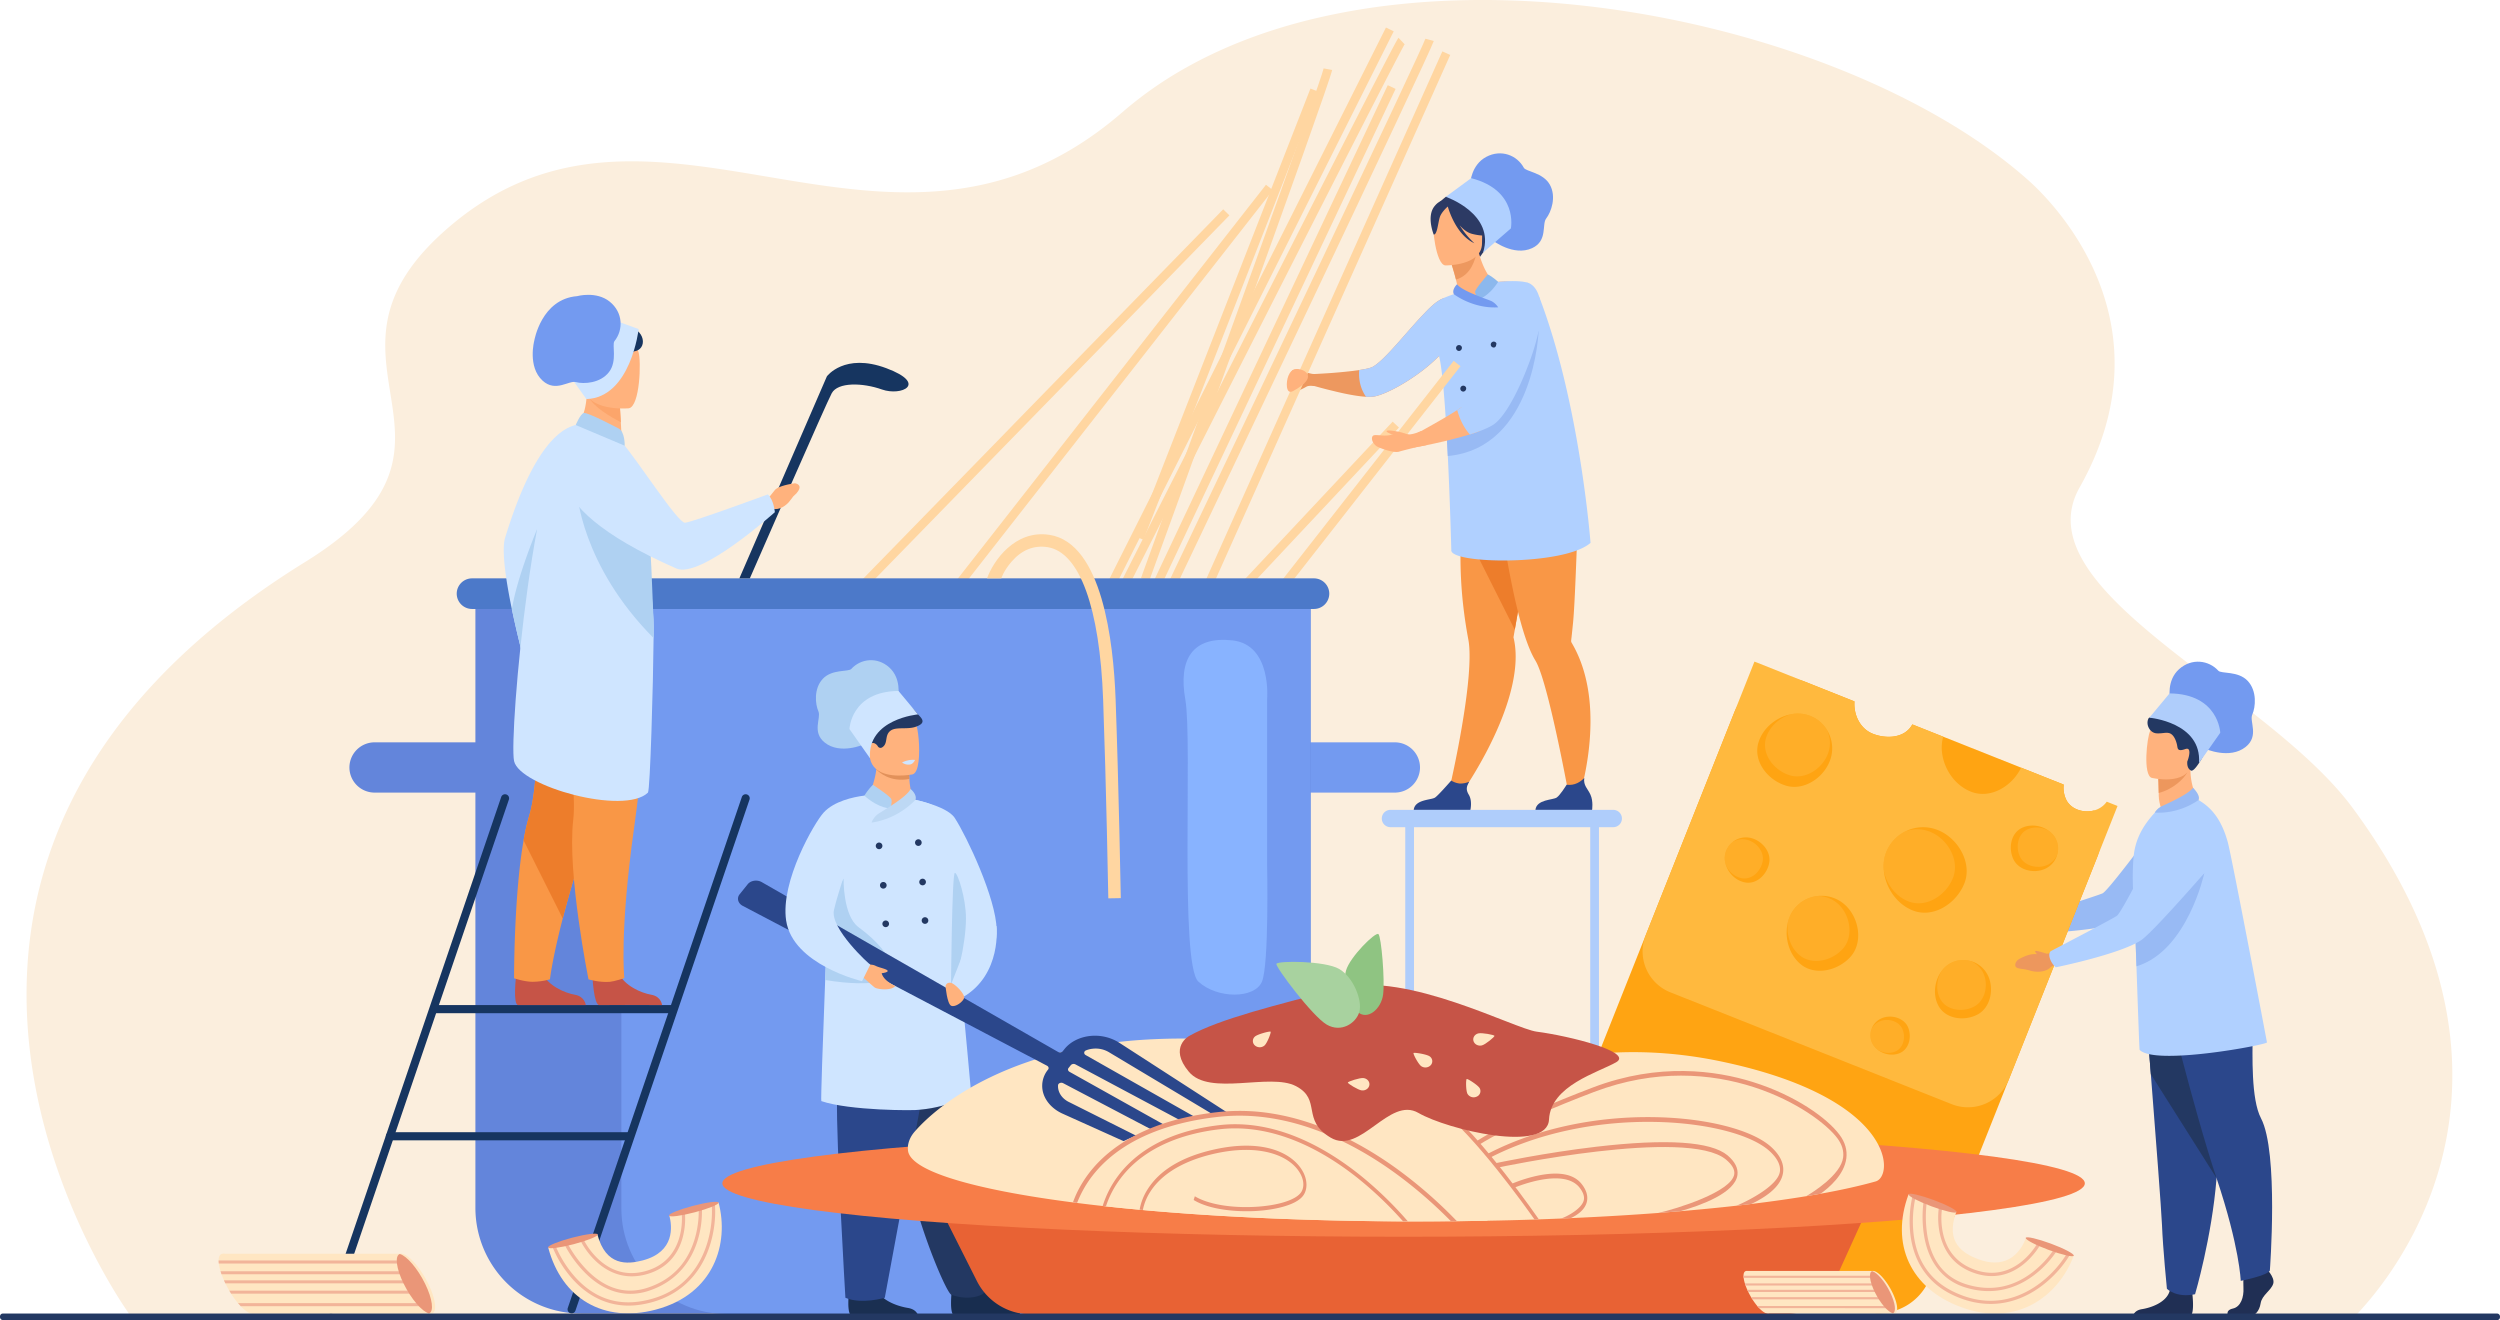 <svg xmlns="http://www.w3.org/2000/svg" viewBox="0 0 2726.68 1439.83">
  <defs>
    <style>
      .cls-1 {
        fill: #fbeedd;
      }

      .cls-2 {
        fill: #98baf4;
      }

      .cls-3 {
        fill: #ed975d;
      }

      .cls-4 {
        fill: #ffa412;
      }

      .cls-5, .cls-6 {
        fill: #ffb93e;
      }

      .cls-6 {
        opacity: 0.5;
      }

      .cls-7 {
        fill: #ffb27d;
      }

      .cls-8 {
        fill: #233862;
      }

      .cls-9 {
        fill: #202f54;
      }

      .cls-10 {
        fill: #2b478b;
      }

      .cls-11 {
        fill: #b0d0ff;
      }

      .cls-12 {
        fill: #739af0;
      }

      .cls-13 {
        fill: #afcdfb;
      }

      .cls-14 {
        fill: #ed985f;
      }

      .cls-15 {
        fill: #2c3a64;
      }

      .cls-16 {
        fill: #f99746;
      }

      .cls-17 {
        fill: #ed7d2b;
      }

      .cls-18 {
        fill: #8cb8ed;
      }

      .cls-19 {
        fill: #ffd6a1;
      }

      .cls-20 {
        fill: #6385db;
      }

      .cls-21 {
        fill: #4c79c9;
      }

      .cls-22 {
        fill: #88b3ff;
      }

      .cls-23 {
        fill: #182d4f;
      }

      .cls-24 {
        fill: #1a2f51;
      }

      .cls-25 {
        fill: #cfe5ff;
      }

      .cls-26 {
        fill: #e2915a;
      }

      .cls-27 {
        fill: #afd1f2;
      }

      .cls-28 {
        fill: #e86234;
      }

      .cls-29 {
        fill: #f77d48;
      }

      .cls-30 {
        fill: #ffe6c2;
      }

      .cls-31 {
        fill: #ea9678;
      }

      .cls-32 {
        fill: #bdd8f4;
      }

      .cls-33 {
        fill: #c65447;
      }

      .cls-34 {
        fill: #8fc482;
      }

      .cls-35 {
        fill: #a8d29f;
      }

      .cls-36 {
        fill: #f2b499;
      }

      .cls-37 {
        fill: #163560;
      }

      .cls-38 {
        fill: #fca56b;
      }
    </style>
  </defs>
  <g id="Ebene_2" data-name="Ebene 2">
    <g id="eatable_onboarding" data-name="eatable onboarding">
      <g id="kochen">
        <path class="cls-1" d="M2568.1,1436.21c-155.85,0-2426.12.47-2427.44-3l-.21-.44a2,2,0,0,1-.23-.64c-.87-1.71-349.8-483.69,192.66-819.22,37.36-23.12,61.16-44.84,75.92-65.76,69.14-97.88-59.5-177.92,79.57-298.34,194-168,405.65,17.85,621.35-58.31,38.1-13.45,76.34-35.08,114.63-68.3a419.48,419.48,0,0,1,70.44-49.1q5.82-3.24,11.75-6.34a503.22,503.22,0,0,1,47-21.42q16.28-6.45,33.19-11.93h0q26.84-8.7,55-15a730.21,730.21,0,0,1,82-13.51q18.32-2,36.9-3.16c112.89-7.12,232.42,7.86,342,38.67,124.33,35,235.81,90.26,310.21,156.73,28.19,25.18,156.32,155.47,55.32,334.54-63.77,113.08,203.39,221.07,298.32,350.18C2807.91,1210.13,2570.3,1431.94,2568.1,1436.21Z"/>
        <g>
          <path class="cls-2" d="M2213.4,1008.56c-1.42-7.15,2.17-8.83,2.17-8.83s71.65-22.63,77.64-25.39,52.24-65,52.24-65,17.5-25.66,34.88-22.7c15.11,2.57,22.24,13.19,25.55,23.75a32.08,32.08,0,0,1-10.62,34.56c-23.08,18.54-69.34,55.17-80.7,60.14-25.29,11-96.77,12.95-96.77,12.95A23,23,0,0,1,2213.4,1008.56Z"/>
          <path class="cls-3" d="M2211.18,999.05c-3.59-1.91-11.72-6.08-12-4.89-.17.86.4,2.21,1.49,3.54-4.74-1.11-9.48-1.63-20.07,1.84a8.21,8.21,0,0,0-4.9,4.19c-.89,1.87-1,4.08,2,5.45,6,2.74,4.12.88,12.46,4.92s17.94,4.11,23.12-.13l7.41-2.22-.65-12.56S2215.65,999.23,2211.18,999.05Z"/>
          <g>
            <path class="cls-4" d="M2026.93,1428l-284.77-113.2a59.85,59.85,0,0,1-33.51-77.73l182.78-459.84a59.87,59.87,0,0,1,77.74-33.52L2022.62,765c-1,14.75,6.17,29.77,20,35.27,14.59,5.8,34.88,5.07,43.1-10.17l165.13,65.64a30.09,30.09,0,0,0,2.69,16.4c5.16,10.74,19.22,15,30.76,11.69a59.73,59.73,0,0,1,3.12,50.86L2104.66,1394.5A59.85,59.85,0,0,1,2026.93,1428Z"/>
            <path class="cls-5" d="M2128.64,1204.29l-306.84-122a48,48,0,0,1-26.87-62.31l118.61-298.4L2022.62,765c-1,14.75,6.17,29.77,20,35.27,14.59,5.8,34.88,5.07,43.1-10.17l33.68,13.38a43.94,43.94,0,0,0-1.33,16.89c1.92,17.86,13.61,35.94,31.54,43.07,21.12,8.39,44.85-5.71,54.78-26.17l46.46,18.47a30.09,30.09,0,0,0,2.69,16.4c5.16,10.74,19.22,15,30.76,11.69a25.34,25.34,0,0,0,4.15-1.58,24.14,24.14,0,0,0,9.31-7.87l11.77,4.68L2191,1177.42A48,48,0,0,1,2128.64,1204.29Z"/>
            <g>
              <path class="cls-4" d="M2086.2,993c-17.94-7.13-29.62-25.21-31.54-43.07a42.72,42.72,0,0,1,2.51-20.38,43.2,43.2,0,0,1,20.66-22.64l.06,0a43.23,43.23,0,0,1,35.59-1.62c22.27,8.85,37.83,35.93,29,58.19S2108.45,1001.8,2086.2,993Z"/>
              <path class="cls-6" d="M2081.33,983.08c-14.16-5.63-23.82-19.13-26.67-33.19a42.72,42.72,0,0,1,2.51-20.38,43.2,43.2,0,0,1,20.66-22.64l.06,0a37.42,37.42,0,0,1,27.07.25c19.27,7.66,32.76,31.12,25.1,50.39S2100.6,990.74,2081.33,983.08Z"/>
            </g>
            <g>
              <path class="cls-4" d="M2205.17,903c9.73-4.68,21.59-2.65,29.67,3.33a23.61,23.61,0,0,1,8.92,25.82v0a24.14,24.14,0,0,1-12.82,15.25c-12.07,5.81-29.1,2-34.91-10.11S2193.11,908.81,2205.17,903Z"/>
              <path class="cls-6" d="M2211.08,904.74c7.68-3.69,16.89-2.55,23.76,1.6a23.61,23.61,0,0,1,8.92,25.82v0a20.94,20.94,0,0,1-10.36,11c-10.45,5-25.2,1.69-30.23-8.76S2200.63,909.77,2211.08,904.74Z"/>
            </g>
            <g>
              <path class="cls-4" d="M2114,1096.57c-6.11-11.83-4-26.52,3.07-36.69a29.09,29.09,0,0,1,31.52-11.9h0a29.83,29.83,0,0,1,19.25,15.27c7.58,14.68,3.43,35.81-11.25,43.4S2121.59,1111.24,2114,1096.57Z"/>
              <path class="cls-6" d="M2116,1089.23c-4.82-9.34-3.74-20.74,1.14-29.35a29.09,29.09,0,0,1,31.52-11.9h0a25.81,25.81,0,0,1,14,12.39c6.56,12.7,3,31-9.74,37.58S2122.51,1101.93,2116,1089.23Z"/>
            </g>
            <g>
              <path class="cls-4" d="M1962.71,1050.61c-12.54-11.42-16.55-29.9-12.6-45.19a37.12,37.12,0,0,1,32.38-28.19h.06a38,38,0,0,1,29.76,9.69c15.57,14.17,20,41.26,5.81,56.82S1978.27,1064.77,1962.71,1050.61Z"/>
              <path class="cls-6" d="M1961.77,1041c-9.9-9-13.66-23.11-11.66-35.56a37.12,37.12,0,0,1,32.38-28.19h.06a32.85,32.85,0,0,1,22.18,8.59c13.47,12.27,17.29,35.73,5,49.21S1975.24,1053.24,1961.77,1041Z"/>
            </g>
            <g>
              <path class="cls-4" d="M1903.66,962.5c-10.16-1.72-18.28-9.85-21.28-19a22.83,22.83,0,0,1-1-10.92,23.06,23.06,0,0,1,8.26-14.12l0,0a23.07,23.07,0,0,1,18.41-4.82c12.61,2.14,23.76,14.54,21.62,27.15S1916.27,964.64,1903.66,962.5Z"/>
              <path class="cls-6" d="M1900,957.89c-8-1.36-14.57-7.33-17.63-14.36a22.83,22.83,0,0,1-1-10.92,23.06,23.06,0,0,1,8.26-14.12l0,0a20,20,0,0,1,14.17-2.89c10.91,1.85,20.57,12.59,18.72,23.51S1910.93,959.74,1900,957.89Z"/>
            </g>
            <g>
              <path class="cls-4" d="M2071.93,1148.61c-8.3,3.46-18.08,1.23-24.53-4.11a19.94,19.94,0,0,1-5.79-7.61,20.14,20.14,0,0,1-.47-14.28v0a20.14,20.14,0,0,1,11.36-12.11c10.3-4.29,24.3-.32,28.59,10S2082.23,1144.33,2071.93,1148.61Z"/>
              <path class="cls-6" d="M2067.09,1146.9c-6.55,2.73-14.17,1.37-19.69-2.4a19.94,19.94,0,0,1-5.79-7.61,20.14,20.14,0,0,1-.47-14.28v0a17.48,17.48,0,0,1,9.12-8.72c8.92-3.71,21.05-.26,24.76,8.66S2076,1143.19,2067.09,1146.9Z"/>
            </g>
            <g>
              <path class="cls-4" d="M1917.88,809.91c4.9-16.24,19.85-27.83,35.34-30.85a37.11,37.11,0,0,1,39.4,17.05l0,.06a38,38,0,0,1,4.08,31c-6.08,20.15-28.61,35.81-48.76,29.73S1911.81,830.05,1917.88,809.91Z"/>
              <path class="cls-6" d="M1926.16,804.9c3.87-12.82,15-22.29,27.06-25.84a37.11,37.11,0,0,1,39.4,17.05l0,.06a32.9,32.9,0,0,1,1.8,23.72c-5.26,17.44-24.78,31-42.22,25.75S1920.9,822.34,1926.16,804.9Z"/>
            </g>
          </g>
          <path class="cls-7" d="M2400.34,876.28s-18,21.33-40.86,12.41c0,0-4.93-11.91-5-20.69,0-1.08,0-2.13,0-3.12-.13-9.89-.46-15.43-.46-15.43h0c1-.43,35-14.37,35-13.21C2388.39,863,2400.34,876.28,2400.34,876.28Z"/>
          <path class="cls-3" d="M2385.56,842.6c-3.27,6.07-14.5,17.94-31.11,22.28-.13-9.89-.46-15.43-.46-15.43h0C2355,849.19,2386.54,840.82,2385.56,842.6Z"/>
          <path class="cls-7" d="M2346.88,848.42s38.18,9,43.4-14.89,13.67-38.76-10.49-45.5-30.89,1.32-34.57,8.86S2337.09,845.47,2346.88,848.42Z"/>
          <path class="cls-8" d="M2389,840c.52.33,3.58,5.77,19.14-25.22,2.44-4.86,9.26-18.31,3.57-27.6s-23.5-14.63-40.27-17.81-12.34,13.71-25.29,13a2.77,2.77,0,0,0-3.1,1.76c-2.8,6.5,1.88,15.19,8.94,15.69,6.14.43,10.37-1.34,14.12-.16,6,1.9,8.17,11.41,8.62,14.46s1.15,5.58,8.74,2.85,3.43,10.76,2.21,13.33C2385.65,830.38,2384.62,837.25,2389,840Z"/>
          <g>
            <path class="cls-9" d="M2430.17,1435.48h23.61c4.95,0,10.45-5,11.83-14s11.54-14,13.75-21.45-9.08-17.89-9.08-17.89l-1.89-2.42-2-2.53-18.7,4.4s-.46,4.46-.75,10.13c-.2,4.09-.31,8.83-.08,13,.55,9.9-2.77,20.57-11.57,22.49S2430.17,1435.48,2430.17,1435.48Z"/>
            <path class="cls-9" d="M2326.39,1435.48h61.28a5.63,5.63,0,0,0,1.3-.38c4.09-2,2.81-17.71,2.32-22.55-.1-.9-.17-1.42-.17-1.42s-21.54-17.23-24.51-4c-.09.41-.2.82-.31,1.21h0c-3.74,12.35-20.46,18-30.12,19.52C2328.8,1429,2326.89,1433.33,2326.39,1435.48Z"/>
            <path class="cls-10" d="M2338.74,1081.7s3.28,40.83,7.12,89.9c5.23,66.67,11.51,148.55,12.14,164.06,1.07,26.94,5.39,70,5.39,70s10.22,10.24,30.7,5.92c0,0,18.24-61.51,23.45-126.59l.24-3.21c4.85-66.26,12.39-205.77,12.39-205.77Z"/>
            <path class="cls-8" d="M2338.74,1081.7s3.28,40.83,7.12,89.9L2417.54,1285l.24-3.21c4.85-66.26,12.39-205.77,12.39-205.77Z"/>
            <path class="cls-10" d="M2359.13,1073s33.12,136.58,58.41,212,26.36,112,26.36,112,28.66-5.6,31.76-11.18c0,0,9.82-129.22-9.67-166.16-11-20.87-9.15-69.22-9.15-91.25,0-40.81-12.74-81.35-12.74-81.35Z"/>
          </g>
          <path class="cls-11" d="M2472.51,1136.92c.39,2.51-122.42,25.76-138.9,8.09-.32-.35-2.05-51.34-3.45-91.07-.64-18.47-1.21-34.51-1.54-41.89-.08-1.85-.14-3.15-.19-3.81l-.18-2.56c-1-14.44-1.73-28.65-2-41.29a278.31,278.31,0,0,1,.67-28.48c.13-1.59.29-3.07.48-4.47,2.51-19,11.7-32.33,20.33-42.36l7.12-7.88a37.78,37.78,0,0,0,24.32-5.77c8.56-5.48,16.86-3.87,18.59-2.9,13.26,7.75,24.85,20,32,45.94C2433.71,932.41,2472.11,1134.17,2472.51,1136.92Z"/>
          <path class="cls-12" d="M2366.79,761.87s-4-19.59,9.85-32,32.42-9.79,42.84,1.66c3.22,3.54,21.57,0,32,11.08s8.61,28.74,5,36.81c-3.29,7.41,7.71,23.27-7.16,35.2-17.42,14-44,2.1-44,2.1S2387.07,762,2366.79,761.87Z"/>
          <path class="cls-13" d="M2344.26,782.76s57.24,5,54.15,49.44l23.17-33s-1.69-42.34-55.3-42.93Z"/>
          <path class="cls-2" d="M2404.2,952.21s-18.36,85-74,101.73c-.64-18.47-1.21-34.51-1.54-41.89Z"/>
          <path class="cls-3" d="M2232.31,1040.18c-3.87-1.26-12.6-4-12.63-2.74,0,.87.77,2.1,2.07,3.23-4.86-.28-9.61,0-19.45,5.29a8.21,8.21,0,0,0-4.09,5c-.55,2-.3,4.19,2.88,5,6.37,1.66,4.2.15,13.12,2.68s18.38.94,22.75-4.13l6.9-3.48-2.81-12.25S2236.74,1039.57,2232.31,1040.18Z"/>
          <path class="cls-11" d="M2236.15,1046.43c-2.64-6.8.6-9.07.6-9.07s66.64-34.73,72.05-38.48,40.17-73.1,40.17-73.1,12.78-28.3,30.41-28.4c15.32-.09,24.19,9.13,29.28,19a32.1,32.1,0,0,1-4.46,35.88c-19.51,22.26-58.71,66.37-69,73.23-23,15.27-93.05,29.55-93.05,29.55A22.83,22.83,0,0,1,2236.15,1046.43Z"/>
          <path class="cls-2" d="M2391.85,859.16s8.57,8.27,6,13.37c0,0-19.91,15.43-47.75,13.74a19.54,19.54,0,0,1,7.31-6.78C2361.89,877.34,2386.74,866.62,2391.85,859.16Z"/>
        </g>
        <rect class="cls-13" x="1532.69" y="898.3" width="9.52" height="309.4"/>
        <rect class="cls-13" x="1734.41" y="898.3" width="9.52" height="397.75"/>
        <g>
          <path class="cls-14" d="M1407,425c3.13,5.64,16.21-2.34,18.52-3.59,3.14-1.21,8.27-.35,8.27-.35s2.52-13.34-.76-13.14c-4.3.27-19-6.06-22.58-4.36S1403.49,419,1407,425Z"/>
          <path class="cls-15" d="M1576.91,214.65c.46-1.61,65.61,17.88,66.17,20.52,5.24,24.46.11,29.92-8.31,25.34-5.4-2.94-20.58,19.67-20.58,19.67l-44.87-59.28Z"/>
          <path class="cls-14" d="M1429.59,408.12l-2.17,11.15s.7.25,2,.6c3.95,1.1,13.5,3.89,24.5,6.49,12,3,25.82,5.82,36,6.4a37.32,37.32,0,0,0,9.58-.42c13.94-3,40.35-17.75,60.21-34.87a16.07,16.07,0,0,0,1.43-1.26c10.42-9.12,18.88-18.84,22.41-27.74a47.82,47.82,0,0,0,3.6-14.88,38.73,38.73,0,0,0-1.9-15.25,7.09,7.09,0,0,0-.69-1.93,32.3,32.3,0,0,0-5.82-10c-1.79-1.62-4.44-1.38-7.69.33l0,.08a42.51,42.51,0,0,0-9.21,6.81c-.12,0-.24.1-.27.19-.72.63-1.46,1.35-2.33,2.14a1.91,1.91,0,0,0-.56.48c-1.68,1.68-3.39,3.43-5.13,5.29-19.07,19.65-43.11,51.14-56.41,58.37-2.45,1.32-7.86,2.49-14.61,3.51-9,1.35-20.49,2.44-30.42,3.21C1439.59,407.71,1429.59,408.12,1429.59,408.12Z"/>
          <path class="cls-11" d="M1482.46,403.58c-.58,6.32-.3,18.18,7.42,29.18a37.32,37.32,0,0,0,9.58-.42c13.94-3,40.35-17.75,60.21-34.87a16.07,16.07,0,0,0,1.43-1.26c10.42-9.12,18.88-18.84,22.41-27.74a47.82,47.82,0,0,0,3.6-14.88,38.73,38.73,0,0,0-1.9-15.25,7.09,7.09,0,0,0-.69-1.93c-2.45-6.47,7.34-16.36,7.34-16.36-1.78-1.62-17.6,4.95-20.85,6.66l0,.08a42.51,42.51,0,0,0-9.21,6.81c-.12,0-.24.1-.27.19-.72.63-1.46,1.35-2.33,2.14a1.91,1.91,0,0,0-.56.48c-1.68,1.68-3.39,3.43-5.13,5.29-19.07,19.65-43.11,51.14-56.41,58.37C1494.62,401.39,1489.21,402.56,1482.46,403.58Z"/>
          <path class="cls-16" d="M1580.32,862.76l12.27,4.57s53.31-73.94,59.87-139c1.18-11.61.79-22.86-1.75-33.26,0,0,.52-3,1.43-8.23.42-2.46.95-5.41,1.54-8.8,1.73-9.93,4.11-23.52,6.84-39,6.27-35.6,14.4-81.11,20.71-114.57l-3.3-1.06-35.79-11.54-7.39-23.49-26.65-7S1602.15,493,1596.83,548c-1,7.21-1.87,15.17-2.54,23.8a470.43,470.43,0,0,0,2.53,96.34q1.83,14.34,4.68,29.57c1.4,7.44,1.61,17.57,1,29.2C1599.84,780.12,1580.32,862.76,1580.32,862.76Z"/>
          <path class="cls-17" d="M1594.29,571.83l57.85,115c.42-2.46.95-5.41,1.54-8.8,1.73-9.93,4.11-23.52,6.84-39,6.27-35.6,14.4-81.11,20.71-114.57l-3.3-1.06-35.79-11.54-7.39-23.49-26.65-7S1602.15,493,1596.83,548C1595.85,555.24,1595,563.2,1594.29,571.83Z"/>
          <path class="cls-16" d="M1619.74,496.14l1.34-11.48c22.44,6,82.39-16.65,82.39-16.65s21.74,19.1,18.89,64.91c-1.4,22.35-3.94,117.35-6.6,145.46-1,10.19-1.8,17.44-2.15,20.34v0a4,4,0,0,0,.65,2.49,132.24,132.24,0,0,1,9.81,20.63c26.08,69.51-4,155.11-4,155.11l-7.81-3.15s-17.13-95.26-31-137.35c-2.36-7.14-4.63-12.75-6.7-16.1-6-9.77-11.67-25.73-16.77-44.71-9.63-35.89-17.39-82.57-22.55-118.61C1634.46,557.09,1619.74,496.14,1619.74,496.14Z"/>
          <path class="cls-7" d="M1576.87,356.83a70,70,0,0,0,25.84,6.06c38.58,2.11,47.34-31.71,48.93-54.15a32.26,32.26,0,0,0-13.23-1.68c-2.74.15-5.6.43-8,.72-4.72-2.46-13.2-14.44-18.1-34.47l-1.66.78-27.84,13.08s3,9.06,5.14,17.73c1.71,6.78,2.93,13.34,1.91,15.17-2.2.89-3.51,1.45-3.51,1.45v0A191.27,191.27,0,0,0,1576.87,356.83Z"/>
          <path class="cls-11" d="M1567.22,382.14c.29.78.61,1.53,1,2.3,9.77,21,14.68,215.32,14.68,215.32-2.57,15.67,123.37,17.5,151.85-7.67,0,0-11.6-153-56.08-268.56l-12.78,10.9c-2.13-1.58-4.83-2.24-4.63-4.21.09-.93.21-1.86.35-2.8a79.9,79.9,0,0,1,5.59-18.66c-10.35-4.19-36.7-1-36.7-1L1610.7,322.7l-20.79-2.63c-16.52,6.48-25.63,14.68-25.63,14.68C1574.23,341.21,1559.53,361.73,1567.22,382.14Z"/>
          <path class="cls-14" d="M1582.86,287.18s3,9.05,5.14,17.72c16.27-4.54,21.21-21.64,22.7-30.81Z"/>
          <path class="cls-7" d="M1576.45,289.5s40,.59,39.94-24.29,5.14-41.57-20.37-43-30.46,8.06-32.48,16.37S1566.06,288.7,1576.45,289.5Z"/>
          <path class="cls-15" d="M1564.71,224.74c6.16-7.5,10.83-5.86,13.45-3.61,21.82-12,35.92,5.68,35.92,5.68a47.55,47.55,0,0,0,15.59,28.07s-7.28,4.5-24.07.21c-5.13-1.31-9.71-4.94-13.61-9.36a93.14,93.14,0,0,0,16.07,19.57c-20.07-9.24-28.16-37.12-29-40.06-2.43,2.19-7.23,7-8.69,11.62-2,6.34-2.86,19.39-6.66,18.95C1563.74,255.81,1555.47,236,1564.71,224.74Z"/>
          <path class="cls-10" d="M1674.64,883.36h61.81s1.48-9.42-1.75-16.56c-3.09-6.86-7.94-10-6.78-18.28-3.92,4.05-10.32,8.57-19.26,7.37-1.1,1.78-7.07,11.28-10.73,13.91C1693.89,872.7,1675.88,871.66,1674.64,883.36Z"/>
          <path class="cls-10" d="M1541.91,883.36h61.81s2.32-9.85-1.74-16.56c-3.6-5.94-2.22-9.32.44-14.23a24.07,24.07,0,0,1-10.41,2,21.76,21.76,0,0,1-9.19-3.24c-2.66,3-14,16-17.61,18.51C1561.17,872.7,1543.15,871.66,1541.91,883.36Z"/>
          <g>
            <path class="cls-8" d="M1632.2,374.7a3.23,3.23,0,1,0-2.4,4.28A3.49,3.49,0,0,0,1632.2,374.7Z"/>
            <path class="cls-8" d="M1594.34,378.45a3.23,3.23,0,1,0-2.41,4.28A3.51,3.51,0,0,0,1594.34,378.45Z"/>
            <path class="cls-8" d="M1636.89,419a3.23,3.23,0,1,0-2.4,4.28A3.48,3.48,0,0,0,1636.89,419Z"/>
            <path class="cls-8" d="M1599,422.75a3.23,3.23,0,1,0-2.4,4.28A3.48,3.48,0,0,0,1599,422.75Z"/>
          </g>
          <path class="cls-2" d="M1678.13,360.91s-4.45,127.75-99.07,136.46l-1.45-27.29,51.46-40.94Z"/>
          <path class="cls-7" d="M1538.77,476.23l3.25,11.89s4.08-.73,10.56-1.93c1.92-.35,3-.6,3-.6,5.28-1.08,11.53-2.4,18.25-4h.12c9.36-2.28,19.81-4.92,29.17-7.8,2.16-.6,4.32-1.32,6.37-2,1.44-.48,2.76-1,4.08-1.44l-19.69-26.06c-1.44,1.08-3,2-4.56,3-8,5.16-17.17,10.44-25.45,15.12-5.17,3-10.09,5.65-14.17,7.93C1543.1,474,1538.77,476.23,1538.77,476.23Z"/>
          <path class="cls-11" d="M1589.33,447.25c3.6,12.66,8.73,21.06,13.83,26.61,2.17-.67,4.29-1.35,6.34-2.05,7.7-2.69,14.39-5.57,19-8.45a11.28,11.28,0,0,0,1.3-.93c10.86-7.89,23.77-31.11,33.8-56,1.4-3.44,2.7-6.88,4-10.22a254.78,254.78,0,0,0,10.58-35.3,98.39,98.39,0,0,0,2.51-16.81,40,40,0,0,0,.09-4.73c-.18-26.94-13.55-30.66-13.55-30.66-.29-.09-.57-.18-.93-.27-2.33-.37-4.74,1.2-7.25,4.27-3.16,3.8-6.5,10-9.93,17.55-5.3,12-10.88,27.49-16.08,42.91-2.87,8.46-5.66,16.91-8.44,24.71-1.59,4.74-3.17,9.19-4.65,13.28-2.88,7.8-5.48,14.12-7.8,18.11-1.49,2.6-5.76,6.22-11.43,10.31C1597.33,442,1593.47,444.6,1589.33,447.25Z"/>
          <path class="cls-12" d="M1603.6,199.52s1-19.63,17.35-28.39S1654.7,169.41,1662,183c2.27,4.2,20.9,5.13,28.35,18.4s1.46,29.89-3.94,36.86c-5,6.39,1.9,24.38-15.36,32.37-20.22,9.36-43.14-8.5-43.14-8.5S1623.21,204.55,1603.6,199.52Z"/>
          <path class="cls-11" d="M1576.91,214.65s54.23,18.6,40.6,60.85l30.35-26.37s8.49-41.42-43.29-54.82Z"/>
          <path class="cls-18" d="M1634,307.41s-6-5.58-11.24-8.09c0,0-13.89,15.81-13.89,18.83s3.19,8.45,3.19,8.45S1622.77,324.62,1634,307.41Z"/>
          <path class="cls-12" d="M1589.2,310s-6.13,5.78-3.51,10.86c0,0,20.58,16,48.34,14.34a19.36,19.36,0,0,0-7.28-6.76C1622.23,326.32,1594.3,317.48,1589.2,310Z"/>
          <path class="cls-19" d="M1520.09,34.21l-147.6,294.31-1.33,2.62-2.15,4.3-8.38,16.72-18.94,37.75-36,71.87L1298,477l-7.75,15.45L1265.4,542l-22.55,45-21,41.79-8.6,17.14-11,.91,8.57-17.09,46-91.65,23.52-46.89,7.76-15.48,14.64-29.18L1333,386l21.56-43,9.86-19.66,4.36-8.69L1511.63,30Z"/>
          <path class="cls-19" d="M1532.39,47.62c-4,6-70.66,136.66-146.59,286.19q-7.66,15.15-15.48,30.51c-19.3,38-39,76.82-58.12,114.65q-3.92,7.72-7.8,15.38c-.58,1.17-1.17,2.33-1.76,3.49-12.17,24.05-24.1,47.58-35.52,70.18-10.47,20.68-20.53,40.58-30,59.34q-4.45,8.77-8.72,17.22-5.51.51-11.11,1c2.15-4.24,5.07-10,8.68-17.16,5.37-10.6,12.23-24.19,20.29-40.1,1.53-3,3.08-6.08,4.69-9.25,12.3-24.31,27-53.27,43-84.93l.56-1.12c2.57-5.09,5.18-10.22,7.8-15.43h0c8.65-17.1,17.65-34.84,26.84-53,11.34-22.38,23-45.33,34.62-68.3,1.11-2.17,2.2-4.34,3.31-6.51,3.36-6.65,6.68-13.14,9.89-19.51,145.15-285.89,147.18-287.83,148.41-289l6.48,6.88A5,5,0,0,0,1532.39,47.62Z"/>
          <path class="cls-19" d="M1388.23,207.34l-4.48,5.74L1186.06,465.74l-12.12,15.49L1051.28,638l-13,16.57q-6.06.1-12.14.19l12.91-16.52,123.45-157.77,12.15-15.54,206.11-263.42,5.73,4.47Z"/>
          <path class="cls-19" d="M1340.87,234.9,1119.69,461.81l-15.27,15.66L947.54,638.42l-15.67,16.07c-4.32-.08-8.63-.18-12.93-.27l15.58-16L1091.7,477,1107,461.24,1334.1,228.29Z"/>
          <path class="cls-19" d="M1592.91,399.43l-4.49,5.75L1390.73,657.84l-12.12,15.49L1256,830.1l-13,16.57q-6.06.11-12.14.19l12.91-16.52L1367.2,672.57,1379.35,657l206.11-263.42,5.73,4.47Z"/>
          <path class="cls-19" d="M1525.82,466.33,1309,697.44l-15,16L1140.3,877.32l-15.36,16.37-12.94,0,15.28-16.3,154.06-164.23,15-16,222.56-237.27Z"/>
          <rect class="cls-19" x="1075.89" y="337.91" width="524.63" height="9.46" transform="translate(532.09 1464.41) rotate(-68.66)"/>
          <path class="cls-19" d="M1279.39,646.84l-17.31,14.47c93.39-195.95,288.71-607.13,292.56-619.1l9.12,2.53C1560.67,56.32,1307.26,588.37,1279.39,646.84Z"/>
          <polygon class="cls-19" points="1305.04 678.35 1281.81 707.1 1573.11 56.06 1581.74 59.92 1305.04 678.35"/>
          <path class="cls-19" d="M1253.23,634l-8.89-3.24c67.87-186.61,196.87-543,199.31-556.16l9.3,1.7C1449.83,93.33,1261.25,611.91,1253.23,634Z"/>
          <polygon class="cls-19" points="1253.52 666.2 1240.09 672.49 1513.58 92.91 1522.14 96.95 1253.52 666.2"/>
          <path class="cls-7" d="M1537.32,474.63a63.13,63.13,0,0,0-13.82-4.09c-5.06-.91-11.62-1.73-11.16,0s11.08,5,11.39,5.7S1537.32,474.63,1537.32,474.63Z"/>
          <path class="cls-7" d="M1501.24,486.58c2.06,1.58,18.53,8,24.8,6,3.51-1.1,15.69-4.11,20.62-5.32l9-1.74-5.29-15.42a4,4,0,0,0-.65.19c-2,.7-5.89,2.61-11,3.37-6.25.93-14-3-18.11-.77-8.59,4.71-20.45-.07-23.18,2.44C1495.37,477.26,1496.11,482.65,1501.24,486.58Z"/>
          <path class="cls-7" d="M1405.24,409.81c1.28-3,4-8.08,10.61-7.36,7.91.85,22.21,9.06-5.61,24.11C1402,431,1402.59,416.06,1405.24,409.81Z"/>
        </g>
        <g>
          <path class="cls-20" d="M547.78,864.47H408.52a27.5,27.5,0,0,1-27.42-27.41h0a27.5,27.5,0,0,1,27.42-27.42H547.78a27.5,27.5,0,0,1,27.41,27.42h0A27.5,27.5,0,0,1,547.78,864.47Z"/>
          <path class="cls-12" d="M1521.35,864.47H1382.09a27.49,27.49,0,0,1-27.41-27.41h0a27.49,27.49,0,0,1,27.41-27.42h139.26a27.5,27.5,0,0,1,27.42,27.42h0A27.5,27.5,0,0,1,1521.35,864.47Z"/>
          <path class="cls-20" d="M1429.42,635.11v682.3a115.18,115.18,0,0,1-115.18,115.19H633.7a115.19,115.19,0,0,1-115.19-115.19V635.11Z"/>
          <path class="cls-12" d="M1429.42,635.62v682.3c0,63.62-51.36,115.19-114.72,115.19H792.44c-63.36,0-114.74-51.57-114.74-115.19V635.62Z"/>
          <path class="cls-21" d="M1433.1,664.19H514.83a16.75,16.75,0,0,1-16.7-16.7h0a16.75,16.75,0,0,1,16.7-16.69H1433.1a16.75,16.75,0,0,1,16.7,16.69h0A16.75,16.75,0,0,1,1433.1,664.19Z"/>
          <path class="cls-22" d="M1382,943V763.09s5.53-59.93-37.88-64.66-59.19,20.5-51.3,64.66-6.31,288.59,14.19,307.51,61.51,18.93,69.39,0S1382,943,1382,943Z"/>
        </g>
        <path class="cls-19" d="M1208.81,979.81c0-1.23-2.3-124.58-5.65-216.68-3.66-100.21-25.71-160.84-60.52-166.35-15-2.36-28.25,3-39.36,15.8-8.81,10.2-11.16,18.11-11.2,18.22h-15.55c6.65-18.61,30.24-53.43,68.23-47.44,57.27,9.06,69.68,116.21,72,179.28,3.37,92.22,5.65,215.69,5.67,216.92Z"/>
        <g>
          <path class="cls-23" d="M1037.28,1422.66c.1,5,.74,9.82,2.57,11.71h73.37c-.93-2.66-3.57-6.65-11.11-7.87-8.55-1.39-20.5-11.06-28.29-19.3-2.78-2.92-6.24-.82-7.15-4.86-3.45-15.37-28.54,4.71-28.54,4.71A125,125,0,0,0,1037.28,1422.66Z"/>
          <path class="cls-24" d="M925.25,1422.66c.1,5,.73,9.82,2.56,11.71h73.38c-.93-2.66-3.57-6.65-11.11-7.87-8.56-1.39-21.9-5.51-29.69-13.75a22,22,0,0,1-5.75-10.41c-3.45-15.37-28.54,4.71-28.54,4.71A125,125,0,0,0,925.25,1422.66Z"/>
          <path class="cls-8" d="M1066.63,1413.59c-8.2,2.61-19,2.32-29-1.44-6.44-2.42-45-96.58-47.32-142.08a115.62,115.62,0,0,0-1.84-13.55c-2.13-11.74-5.86-27.88-10.15-45.69-11.51-47.71-27.07-107.4-26.74-126.48.53-29.61,88.25-6.2,88.25-6.2s6,24.28,7.23,59.45c2.39,69.81,8.94,187.72,26.75,269.6C1074.57,1410.67,1070,1412.51,1066.63,1413.59Z"/>
          <path class="cls-10" d="M1024,1097.34,965,1415.46s-25.34,7.48-42.94,0c0,0-10.24-172.68-9.11-215.89s-9.74-115.64,2.48-123.62S1024,1097.34,1024,1097.34Z"/>
          <path class="cls-25" d="M991.86,871.1s40.31,6.89,49.51,21.08c13.17,20.29,45.11,87.89,45.66,121.85.74,45.72-49,61.09-55.13,43-5.06-15-17.44-108.81-26.43-137.93Z"/>
          <path class="cls-25" d="M1059.15,1191.83s-18.66,15.12-56.29,18.53c-4.24,1.1-76.48,1.1-107.07-9.42-.64-.21,1.6-65,4.19-131.75,0-.1,0-.2,0-.31.26-6.78.53-13.61.79-20.37.12-2.91.22-5.82.34-8.71.79-19.92,1.58-39.2,2.3-56.11,1.4-33.2,2.54-57.27,2.86-59.17,1.12-6.5,2.17-12,3.31-16.84,3.33-14,7.48-21.67,16.52-28.27.87-.67,8.09-4.31,14.47-7.48,5.27-2.62,10-4.92,10-4.92h0s69.54,2,76.21,19.43S1059.15,1191.83,1059.15,1191.83Z"/>
          <g>
            <g>
              <path class="cls-7" d="M985.81,875.66c-3.64.71-8.33,4.08-12.77,3.75-8.69-.63-17.74-6.47-25.41-11.53,5.23-12.49,7.38-22.35,8.14-28.73,0-.34.08-.67.11-1a29,29,0,0,0,.13-6.58h27.85s7.61,3.48,7.61,5.89q0,1.92,0,3.69c.06,3.2.19,6,.36,8.4a75.34,75.34,0,0,0,1.42,11.49S996.68,873.53,985.81,875.66Z"/>
              <path class="cls-26" d="M991.86,849.56c-21.1,4.07-33.35-7.45-36.09-10.41-.39-.42-.59-.68-.59-.68.22-.11.45-.21.7-.31,7.85-3.18,25.67-.65,35.62,3C991.56,844.36,991.69,847.16,991.86,849.56Z"/>
              <path class="cls-7" d="M948.88,827c3.77,20.29,30,19.63,41.26,18.35,3.18-.35,5.19-.76,5.19-.76,3.59-1,5.59-6.61,6.52-14,1.85-14.66-.49-36.17-3-41.68-3.73-8.28-10.75-17.23-37.11-10.77S944,801,948.88,827Z"/>
              <path class="cls-8" d="M999.87,777.58c-3.6-5-11.24-11.09-18.18-14.84-14.91-8.07-34,.25-34.07.29-21.53,9.46-8.43,56.64-1.86,54.45,5.14-1.71,1.75-4.2,4-6.21,2.7-2.43,6.5.52,7.71,2.78a3.32,3.32,0,0,0,4.73,1.05c6.7-4.24,2.34-12.71,8.75-17.9s19.4-.83,29-5C1012.52,787.55,1002.58,781.33,999.87,777.58Z"/>
            </g>
            <path class="cls-25" d="M983.86,831.58a11.08,11.08,0,0,0,9,2.17c3.3-.58,5.15-4.87,5.15-4.87S991.68,827.74,983.86,831.58Z"/>
          </g>
          <path class="cls-8" d="M955.18,922.57a3.62,3.62,0,1,1,3.61,3.61A3.62,3.62,0,0,1,955.18,922.57Z"/>
          <path class="cls-8" d="M998,919a3.62,3.62,0,1,1,3.61,3.62A3.61,3.61,0,0,1,998,919Z"/>
          <path class="cls-8" d="M959.78,965.57a3.62,3.62,0,1,1,3.61,3.62A3.61,3.61,0,0,1,959.78,965.57Z"/>
          <path class="cls-8" d="M1002.63,962a3.62,3.62,0,1,1,3.61,3.61A3.62,3.62,0,0,1,1002.63,962Z"/>
          <path class="cls-8" d="M962.41,1007.59a3.62,3.62,0,1,1,3.61,3.61A3.62,3.62,0,0,1,962.41,1007.59Z"/>
          <path class="cls-8" d="M1005.26,1004a3.62,3.62,0,1,1,3.61,3.62A3.61,3.61,0,0,1,1005.26,1004Z"/>
          <path class="cls-27" d="M973.37,1066.3S957,1078.15,900,1068.88c.26-6.78.53-13.61.79-20.37.12-2.91.22-5.82.34-8.71.79-19.92,1.58-39.2,2.3-56.11,9.05-14.7,16.63-25.35,16.63-25.35s-.73,40.35,16.26,52.86C981.25,1044.32,973.37,1066.3,973.37,1066.3Z"/>
          <path class="cls-27" d="M979.63,759.22s3.66-19.2-9.7-31.25-31.36-9.46-41.44,1.61c-3.11,3.43-20.86,0-31,10.71s-8.33,27.8-4.86,35.62c3.17,7.16-7.47,22.5,6.92,34,16.85,13.51,42.58,2,42.58,2S960,759.38,979.63,759.22Z"/>
          <path class="cls-25" d="M1001.25,779.18s-55.37,4.89-52.37,47.82l-22.42-31.87s1.64-41,53.49-41.53Z"/>
          <path class="cls-27" d="M1037.26,1073.76s1-121.78,4.19-121.78,12.11,27.83,12.11,49.72C1053.56,1029.25,1042.79,1074.81,1037.26,1073.76Z"/>
          <path class="cls-28" d="M1945.86,1433.55H1124.47a66.1,66.1,0,0,1-59-36.35l-48.32-95.87H2044.58l-44,96.93A60.12,60.12,0,0,1,1945.86,1433.55Z"/>
          <ellipse class="cls-29" cx="1530.85" cy="1290.63" rx="743.01" ry="58.26"/>
          <path class="cls-30" d="M2046.25,1288.38a5.7,5.7,0,0,1-.63.2c-16.83,4.76-37,9.24-60,13.4-5.08.91-10.32,1.81-15.68,2.69-18.41,3-38.43,5.86-59.87,8.46q-7.9,1-16.09,1.89-29.13,3.27-61.28,6h0q-11.9,1-24.18,1.92h0c-30.21,2.27-62.08,4.16-95.28,5.63l-10.75.45q-13,.52-26.27,1c-.82,0-1.65.06-2.48.09q-25.38.84-51.64,1.33-16.35.31-33,.49l-6.53.06q-17.57.16-35.43.16l-11.51,0-5.24,0c-104.34-.43-201.48-4.92-283.79-12.37l-3.53-.34h0q-18.92-1.72-36.76-3.68l-.54-.06h0l-3.06-.34q-14.28-1.59-27.78-3.3c-1.52-.19-3-.38-4.53-.59-110.74-14.35-180.14-35-180.14-57.85,0,0-1.44-9.36,7.47-19.53,27.45-31.47,107.8-94,261.62-100.71,116.4-5.1,201.51,19.69,253.06,41.84,38.59,16.62,58.39,31.75,58.39,31.75h0c.11-.08.76-.57,2-1.41,6-4.18,25.7-17,57.11-29.61,52.76-21.09,138.64-41.32,248.53-18,65.71,13.92,108.45,33.27,135.38,52.83C2063.57,1246.94,2059.19,1283.93,2046.25,1288.38Z"/>
          <path class="cls-30" d="M1783.3,1170.82s87.61-9.48,152.56,21.29,83.15,57.2,79.78,76.34-98.12,13.54-98.12,13.54-60.17-11.82-64.47-13.54S1783.3,1170.82,1783.3,1170.82Z"/>
          <path class="cls-31" d="M1730.9,1310c-1.77,9.47-10.89,15.4-17.75,18.59l-10.75.45c5.68-1.62,23.26-10.63,25.08-20.42.71-3.86-.81-8.26-4.53-13.09-18-23.37-72.4.3-73,.55l-1-5a158.9,158.9,0,0,1,30.5-9.32c22.15-4.17,37.56-.86,45.81,9.86C1730.12,1297.86,1732,1304.05,1730.9,1310Z"/>
          <path class="cls-31" d="M1944.82,1278.35c-1.16,10.24-8.91,19.84-23.06,28.52a118,118,0,0,1-11.72,6.26q-7.9,1-16.09,1.89c14.35-6,45.66-22.38,47.38-37.52.77-6.9-2.94-14.22-11-21.74-19.81-18.38-68.66-31-124.46-32.09-65.72-1.3-130.27,12.75-181.83,39.56l-1.18-4.91c52-27,117-41.19,183.06-39.85,56.41,1.12,106,14,126.3,32.89C1941.6,1260.11,1945.86,1269.19,1944.82,1278.35Z"/>
          <g>
            <path class="cls-25" d="M1086.82,1009.88s6.4,52.81-36.79,77.85l-12.77-14,20.57-52.38Z"/>
            <path class="cls-10" d="M806.68,975.39l8.79-10.95c3.36-4.19,10.31-5.23,15.4-2.31l323.05,185.14a4.19,4.19,0,0,0,5.18-.73l2-2.47c6.15-7.66,16.15-12.8,27.42-14.11a49.64,49.64,0,0,1,32.13,7.26l122,78.83a2.7,2.7,0,0,1,.89,4l-2.15,2.68a4.19,4.19,0,0,1-5.24.69l-125.94-75.38a28.38,28.38,0,0,0-18.63-4.2,26.89,26.89,0,0,0-7.1,1.78c-2.48,1-2.64,3.83-.3,5.16l144.73,82c1.68,1,2.17,2.8,1.08,4.15l-2.36,3a4.17,4.17,0,0,1-5.06.78L1173,1160.93a4.18,4.18,0,0,0-5.07.79l-2.51,3.14c-1.09,1.35-.6,3.21,1.1,4.16l147.4,82.46c1.7,1,2.19,2.81,1.1,4.17l-2.22,2.77a4.18,4.18,0,0,1-5,.8l-148.19-77.79c-2.4-1.26-5.47,0-5.63,2.24a16.21,16.21,0,0,0,.81,6.23c1.77,5.37,6.06,9.83,12.08,12.54l132.8,66.56c1.82.91,2.4,2.84,1.27,4.25l-1.34,1.68a4.16,4.16,0,0,1-4.82.91l-135.83-61.18c-10.24-4.62-17.83-12.49-20.84-21.61a27.82,27.82,0,0,1,5-26.5h0c1.11-1.38.57-3.28-1.19-4.21L810.08,988C804.86,985.25,803.33,979.57,806.68,975.39Z"/>
            <path class="cls-7" d="M942.52,1052.45s8.33-1.39,12.28.85,13.8,3.61,13.37,5.88-12.76,3.26-16,2.14S942.52,1052.45,942.52,1052.45Z"/>
            <path class="cls-7" d="M940.78,1053.58a7,7,0,0,0-.9,11c5.42,4.91,12.41,11.19,14.13,12.44,2.9,2.1,18.36,3.82,22.38-1.62,0,0-13-5.58-14.82-14.25-2-9.23-19.05-8.69-19.05-8.69Z"/>
            <path class="cls-25" d="M940.18,1070.17s-75.5-17.72-82.77-66.2c-6.41-42.74,31-106.91,40.87-117.68,11.49-12.58,32.46-17,44-18.5l1.4-.18c4.07-.49,6.68-.58,6.82-.59h0s-.91,2.92-2.43,7.87c-.59,1.91-1.27,4.14-2,6.61-7.11,23.29-29.33,79.93-36.5,111.1-4.56,19.83,38.54,59.37,39.64,59.45C949.31,1052.05,940.18,1070.17,940.18,1070.17Z"/>
            <path class="cls-27" d="M942.67,867.8s4.7-7.63,9.46-11.8c0,0,19.23,12.58,20.11,15.75s-.89,9.83-.89,9.83S959.54,882.61,942.67,867.8Z"/>
            <path class="cls-7" d="M1031.26,1075.4s1.64,19.62,6.22,21.58,13.18-4.6,14.11-8.68-10.52-16.19-15.09-16.5S1031.26,1075.4,1031.26,1075.4Z"/>
            <path class="cls-32" d="M993.1,860.48s7.18,5.69,5.48,11.69c0,0-17.92,20.78-48,25a21.24,21.24,0,0,1,6.34-8.82C961.29,885.07,989.25,869.55,993.1,860.48Z"/>
          </g>
          <path class="cls-30" d="M1622,1331.41q-16.35.31-33,.49l-6.53.06q-17.57.16-35.43.16l-11.51,0-5.24,0c-104.34-.43-201.48-4.92-283.79-12.37l-3.53-.34h0q-18.92-1.72-36.76-3.68l0,.08-.51-.14h0c-1-.28-2-.55-2.9-.83-10.73-3.12-19.15-6.42-25-9.85a34.49,34.49,0,0,1-3.81-2.52c-3.78-2.87-5.75-5.83-5.75-8.86,0,0-1-6.11,5.19-12.76,9.83-10.6,29.41-26.59,60.72-40.19,29.41-12.77,69.16-23.46,120.88-25.59,11.6-.48,22.75-.55,33.44-.3h.07c63.81,1.59,111.53,15.23,142.16,27.63,26.79,10.84,40.53,20.73,40.53,20.73S1645.69,1308.19,1622,1331.41Z"/>
          <path class="cls-31" d="M1535.52,1332.1l-5.24,0a402,402,0,0,0-48-46c-35.71-28.78-91.13-61.58-152.32-54.41-33.65,3.94-79.63,16.38-107.58,53.29a104.45,104.45,0,0,0-16.17,30.78l0,.08-.51-.14h0l-3.06-.34c.05-.16.1-.33.16-.49a108.61,108.61,0,0,1,17-32.82c15.81-21,47.72-47.59,109.9-54.87s118.29,26,154.46,55.11A407.41,407.41,0,0,1,1535.52,1332.1Z"/>
          <path class="cls-31" d="M1589,1331.9l-6.53.06a488.27,488.27,0,0,0-60.27-52.13c-45-32.71-114.87-70-192-61.86-42.42,4.48-100.37,18.62-135.61,60.59a117.66,117.66,0,0,0-16.84,26.39c-1.16,2.5-2.14,4.86-3,7-1.52-.19-3-.38-4.53-.59,1-2.72,2.18-5.73,3.67-9a124.42,124.42,0,0,1,17.36-27.2c9.27-11.12,22.94-23.61,42.8-34.61,22.82-12.65,53.82-23.34,95.72-27.77a218.41,218.41,0,0,1,58.6,1.88h.07c54.42,9,102.16,36.15,136,60.77A493.26,493.26,0,0,1,1589,1331.9Z"/>
          <path class="cls-31" d="M1422.22,1302.7c-5.81,9.92-25,15.27-43.62,17.35-3.13.34-6.23.59-9.26.76-21.2,1.16-50.06-1.37-67.44-12l1.27-4.07c14.06,8.57,39.27,13,65.81,11.53,25.63-1.41,45.44-7.89,50.48-16.5,2.9-4.94,2.72-11.58-.5-18.21-9.84-20.29-43.32-35.24-96-22.91-22.48,5.27-52.55,16.63-68.21,40.89a57.63,57.63,0,0,0-8.28,20.14l-3.53-.34a61.26,61.26,0,0,1,8.92-22.48c13-20.42,36.64-34.77,70.3-42.66,58-13.58,89.9,5,99.63,25.1C1425.8,1287.58,1426,1296.31,1422.22,1302.7Z"/>
          <path class="cls-31" d="M1895,1281.45c-2.53,19.79-40.25,33.3-62.29,39.56h0q-11.9,1-24.18,1.92c19.9-4.35,80.52-23.11,83-42.44.63-4.91-2.42-10.22-9.06-15.79-42-35.16-248.14,8.59-250.22,9l-.51-5.15c.52-.11,52.81-11.28,109.67-17.89,76.62-8.91,124.67-5.72,142.81,9.48C1892.27,1267,1895.9,1274.12,1895,1281.45Z"/>
          <path class="cls-31" d="M1678.39,1329.92l-2.26.07c-.82,0-1.65.06-2.48.09-8.91-12.73-64.34-90.65-103.8-120.88l.82-2.3h0l.8-2.3,1.16.89C1615.87,1239.32,1677.78,1329,1678.39,1329.92Z"/>
          <path class="cls-31" d="M2013.75,1263.31c-2.32,18.22-19.29,32.41-28.16,38.67-5.08.91-10.32,1.81-15.68,2.69,6.89-4,37.93-23.17,40.35-42.31.89-7-1.21-14.06-6.26-20.85-22.46-30.28-131.44-101.45-265.54-50.5-92.81,35.25-125.89,58-126.21,58.22l-1.52-4.69c.32-.24,33.61-23.15,126.84-58.57,71.9-27.32,134.34-18.29,174-5.91,46.77,14.59,81.29,39.45,94.77,57.61C2012.4,1245.76,2014.87,1254.39,2013.75,1263.31Z"/>
          <g>
            <path class="cls-33" d="M1297.28,1129.75s-23.29,12.11-.63,39.19,88.51.79,116.85,15.69,5.36,36.93,37.85,56.19,63.78-45.44,95.66-27,140.62,44.31,142.45,7.21,53.59-51.29,73.17-62.42-51.21-28.82-86.49-33.39c-24.46-3.16-142.08-66-212.8-47.65S1330.11,1111.25,1297.28,1129.75Z"/>
            <g>
              <path class="cls-34" d="M1508.55,1084.55c2-15.87-2-62.88-5.12-65.75s-31.38,25.15-35.37,39.82,1.55,34.74,12.37,44.8S1506.54,1100.65,1508.55,1084.55Z"/>
              <path class="cls-30" d="M1613.85,1186.85c-1.9-3.32-13.1-10.51-14.14-10s-1,13,.91,16.3a7.82,7.82,0,0,0,10.06,2.88A6.51,6.51,0,0,0,1613.85,1186.85Z"/>
              <path class="cls-30" d="M1379.09,1140.35c3-2.57,7.53-14.34,6.72-15.12s-14,2.67-17,5.25a6.37,6.37,0,0,0-.3,9.6A8,8,0,0,0,1379.09,1140.35Z"/>
              <path class="cls-30" d="M1487.09,1175.81c-4.09-.47-16.95,3.83-17.09,4.89s11.15,8.12,15.23,8.58,7.82-2.17,8.33-5.89S1491.18,1176.27,1487.09,1175.81Z"/>
              <path class="cls-35" d="M1460.61,1056.82c-15.68-9.11-67.42-9.09-68.46-5.57s39.22,57.16,54.89,66.27,31.88-1.41,35.5-13.75S1476.29,1065.93,1460.61,1056.82Z"/>
              <path class="cls-30" d="M1616.25,1140.2c4-1,14.06-9.42,13.75-10.46s-13.7-3.63-17.68-2.64-6.32,4.72-5.23,8.34S1612.28,1141.19,1616.25,1140.2Z"/>
              <path class="cls-30" d="M1559.2,1152.08c-3.28-2.27-16.77-4.43-17.48-3.58s5.17,12.12,8.45,14.39a8,8,0,0,0,10.45-1.29A6.39,6.39,0,0,0,1559.2,1152.08Z"/>
            </g>
          </g>
        </g>
        <g>
          <polygon class="cls-30" points="1927.86 1432.6 2065.75 1432.6 2042.95 1386.18 1905.06 1386.18 1927.86 1432.6"/>
          <path class="cls-30" d="M2044.85,1409.39c5.81,11.82,14.23,21.58,19.61,23a4.78,4.78,0,0,0,1.29.2c5.25,0,4.4-10.4-1.89-23.21s-15.66-23.21-20.91-23.21a3.06,3.06,0,0,0-1.12.2C2037.87,1387.83,2039.05,1397.59,2044.85,1409.39Z"/>
          <path class="cls-30" d="M1927.86,1432.6c-2.41,0-5.69-2.2-9.16-5.82-.68-.73-1.39-1.52-2.09-2.36a70,70,0,0,1-5.31-7.28c-.48-.77-1-1.55-1.44-2.36-1-1.73-2-3.53-2.91-5.39,0-.09-.08-.18-.13-.27-.39-.8-.75-1.58-1.09-2.35-.72-1.61-1.35-3.17-1.88-4.66-.28-.81-.54-1.59-.77-2.35a33.54,33.54,0,0,1-1.32-6,16.61,16.61,0,0,1-.14-2.36c0-3.26,1.16-5.22,3.44-5.22s5.32,2,8.56,5.22c.72.73,1.45,1.51,2.17,2.36a61.92,61.92,0,0,1,4.58,6c.52.76,1,1.54,1.53,2.35.94,1.49,1.84,3.05,2.71,4.66.42.77.82,1.55,1.21,2.35,0,.09.1.18.14.27.91,1.85,1.71,3.66,2.39,5.39.32.81.61,1.59.88,2.36a41.38,41.38,0,0,1,1.85,7.28,18.48,18.48,0,0,1,.2,2.36C1931.4,1430.4,1930.27,1432.6,1927.86,1432.6Z"/>
          <path class="cls-36" d="M2049,1406.77v2.35H1906.82c-.39-.8-.75-1.58-1.09-2.35Z"/>
          <polygon class="cls-36" points="1903.08 1399.76 1920.37 1399.76 2046.05 1399.76 2046.05 1402.11 1921.9 1402.11 1903.85 1402.11 1903.08 1399.76"/>
          <path class="cls-36" d="M2043.75,1391.4v2.36h-142a16.61,16.61,0,0,1-.14-2.36Z"/>
          <path class="cls-36" d="M2053.34,1414.78v2.36h-142c-.48-.77-1-1.55-1.44-2.36Z"/>
          <path class="cls-36" d="M2059,1424.42v2.36H1918.7c-.68-.73-1.39-1.52-2.09-2.36Z"/>
          <path class="cls-31" d="M2044.85,1409.39c5.81,11.82,14.23,21.58,19.61,23,3.95-1.45,2.77-11.2-3-23s-14.22-21.58-19.6-23C2037.87,1387.83,2039.05,1397.59,2044.85,1409.39Z"/>
        </g>
        <g>
          <path class="cls-37" d="M623.43,1432.46a4.43,4.43,0,0,1-4.18-5.85L809.09,869.27a4.42,4.42,0,1,1,8.37,2.85L627.62,1429.46A4.43,4.43,0,0,1,623.43,1432.46Z"/>
          <path class="cls-37" d="M361,1432.46a4.52,4.52,0,0,1-1.43-.24,4.43,4.43,0,0,1-2.76-5.61L546.65,869.27a4.42,4.42,0,1,1,8.37,2.85L365.17,1429.46A4.41,4.41,0,0,1,361,1432.46Z"/>
          <path class="cls-37" d="M733.43,1105.05H475.48a4.42,4.42,0,0,1,0-8.84H733.43a4.42,4.42,0,0,1,0,8.84Z"/>
          <path class="cls-37" d="M685.13,1243.7H425.28a4.42,4.42,0,1,1,0-8.84H685.13a4.42,4.42,0,0,1,0,8.84Z"/>
        </g>
        <g>
          <path class="cls-37" d="M961.94,424.81c-21.16-7.51-48.18-8.18-54.81,4.1-5.81,10.75-76.66,172.92-89.3,201.89H806.41l95.45-220.33s19.11-26,64.86-8.88S983.11,432.32,961.94,424.81Z"/>
          <path class="cls-25" d="M661.1,522.19c-10.23,19.53-73.28,79.71-69.86,86.84,3.11,6.49-.61,69.5-2.18,93.69v0c-.38,5.79-.62,9.34-.62,9.34-2.07,4.93-7.69,7.06-11.87,8a29.18,29.18,0,0,1-4.93.7s-.87-3.21-2.27-8.67c-2.61-10.17-7-28.13-11.08-47.59-6.29-30.36-11.57-64.37-7.35-78.12C603.31,415.77,657,471.32,657,471.32S671.34,502.66,661.1,522.19Z"/>
          <path class="cls-27" d="M589.06,702.72v0c-.38,5.79-.62,9.34-.62,9.34-2.07,4.93-7.69,7.06-11.87,8a76.16,76.16,0,0,1-7.2-8c-2.61-10.17-7-28.13-11.08-47.59,5.54-35,27.42-87.12,27.42-87.12Z"/>
          <path class="cls-33" d="M562.84,1064.91s-3.65,30.86,2.28,31.3c.79.06,35.2,0,35.2,0h38.6s-1-9.37-11.92-11.28-29.24-9.59-35.86-24C584.17,1045.7,562.84,1064.91,562.84,1064.91Z"/>
          <path class="cls-16" d="M560.68,1067s11.37,3.81,20.25,3.81a74.3,74.3,0,0,0,18.91-2.7s2.14-20.71,13.92-66.33c6.18-23.91,15-54.65,27.55-92.86,34.7-105.58,45.25-167.35,46.21-173.2.06-.31.08-.46.08-.46l-.12,0L580.8,688.41S594,833.93,577.17,889.78a234.69,234.69,0,0,0-6.11,26.76C560.44,977.21,560.68,1067,560.68,1067Z"/>
          <path class="cls-17" d="M571.06,916.54l42.7,85.28c6.18-23.91,15-54.65,27.55-92.86,34.7-105.58,45.25-167.35,46.21-173.2a4.38,4.38,0,0,0,0-.51L580.8,688.41S594,833.93,577.17,889.78A234.69,234.69,0,0,0,571.06,916.54Z"/>
          <path class="cls-33" d="M646.16,1064.91s1.42,30.86,7.35,31.3c.79.06,30.58-.13,30.58-.13l38,.13s-.79-9.36-11.73-11.27-29.24-9.59-35.86-24C667.49,1045.7,646.16,1064.91,646.16,1064.91Z"/>
          <path class="cls-16" d="M706.65,691.84s1.38,94.3-14.93,210.08-10.79,164.93-10.79,164.93-11.21,3.63-15.73,4c-11.53.94-23.35-2.7-23.35-2.7S618.5,952.32,625.2,894.37s-32-198.86-32-198.86Z"/>
          <path class="cls-7" d="M629,467.45l18.7,16.42,30.58-1.34c-.07-2.47-.63-12.71-1.15-22,0-.55-.06-1.1-.09-1.63-.45-7.9-.85-14.69-.85-14.69L650.05,428l-9.73-6c0,.17-.4,8.64-.46,9.88C638.74,453.81,629,467.45,629,467.45Z"/>
          <path class="cls-25" d="M712.86,695.92c-.42,49.77-3.74,166.21-6.18,168.58-25.93,25-140-6.86-146-34.43s23-353.49,67.25-366.51c9.19-2.69,50.3,23.41,50.3,23.41s15.71,9.93,20.77,35.61c1.87,9.51,8,77.4,11.56,122.76.94,12.09,1.71,22.58,2.16,29.94C712.91,678.32,713,685.72,712.86,695.92Z"/>
          <path class="cls-38" d="M641.89,432.53c4.65,11.21,26.16,23.37,35.19,28,0-.55-.06-1.1-.09-1.63-.45-7.9-.85-14.69-.85-14.69L650.05,428C643.91,427.06,640,427.91,641.89,432.53Z"/>
          <path class="cls-7" d="M685.79,445.32s-47.21,4.39-49.49-25.05-9.92-48.71,20.13-52.76,36.79,6.73,39.94,16.38S698,443.42,685.79,445.32Z"/>
          <path class="cls-37" d="M691.1,383.34,676.38,406.1c-6.37-2.82-9.43-1.57-10.52,8.35s-17.39,20.55-25,10.26c0,0-29.31-51.73-21.53-60.56,12.3-14,42-10.26,63-8.38C704.09,357.73,707.06,381.5,691.1,383.34Z"/>
          <path class="cls-27" d="M712.86,695.92c-79.12-79.62-83.57-159.24-83.57-159.24,42.22,23.81,67.31,24.22,80.32,67.49.94,12.09,2.66,63.75,3.11,71.11C712.91,678.32,713,685.72,712.86,695.92Z"/>
          <path class="cls-7" d="M839.56,541.44s4.05-4.91,5.54-6.91c2-2.88,10.88-6,22-7.44,0,0,8.43,1.06,3.32,8.69-3.42,5.1-3,2.1-7.95,9.21s-12.75,11.35-19,10l-7.1,1.3L831,545.13Z"/>
          <path class="cls-25" d="M623.74,492.08s-57.24,52.77,114,128c26.14,11.48,107.37-61.43,107.37-61.43s-1.06-13.46-7.67-19.43c0,0-81.4,30-90.26,30.92-7.86.85-53.92-71.47-68.94-87.62S623.74,492.08,623.74,492.08Z"/>
          <path class="cls-25" d="M696.57,358.93s-8.52,74.61-57,76.33L617.48,404.6s49.35-17.72,44.58-58.28Z"/>
          <path class="cls-12" d="M629.46,323s20.88-5.83,35.54,6,15,30.85,5.17,43.09c-3,3.79,3.48,21.56-6,33.77s-27.36,13.19-36,10.9c-7.93-2.1-22,11.42-36.32-1.54-16.74-15.19-9.12-43.68-9.12-43.68S590.32,326.1,629.46,323Z"/>
          <path class="cls-27" d="M674.31,467.11c-.59-.24-33.81-17.93-37.68-16.65s-8.7,13.1-8.7,13.1l53.43,22.58S681.76,470.25,674.31,467.11Z"/>
        </g>
        <g>
          <polygon class="cls-30" points="275.41 1432.81 469.73 1432.81 437.59 1367.4 243.28 1367.4 275.41 1432.81"/>
          <path class="cls-30" d="M440.27,1400.1c8.19,16.66,20,30.41,27.63,32.43a6.79,6.79,0,0,0,1.83.28c7.39,0,6.19-14.65-2.68-32.71s-22.07-32.7-29.46-32.7a4.19,4.19,0,0,0-1.58.28C430.43,1369.72,432.09,1383.47,440.27,1400.1Z"/>
          <path class="cls-30" d="M275.41,1432.81c-3.4,0-8-3.11-12.9-8.21-1-1-2-2.13-2.95-3.31a96.09,96.09,0,0,1-7.48-10.27c-.68-1.08-1.37-2.18-2-3.31-1.44-2.44-2.82-5-4.1-7.61l-.18-.37c-.56-1.13-1.07-2.23-1.54-3.32-1-2.26-1.9-4.47-2.65-6.57-.4-1.13-.76-2.24-1.09-3.31a48.59,48.59,0,0,1-1.86-8.46,24.61,24.61,0,0,1-.2-3.31c0-4.6,1.64-7.36,4.85-7.36s7.51,2.76,12.07,7.36c1,1,2,2.12,3.06,3.31a92.08,92.08,0,0,1,6.45,8.46c.73,1.07,1.45,2.18,2.16,3.31,1.32,2.1,2.59,4.31,3.82,6.57.58,1.09,1.15,2.19,1.7,3.32.07.12.13.25.19.37,1.29,2.62,2.41,5.17,3.37,7.61.45,1.13.86,2.23,1.24,3.31a57.76,57.76,0,0,1,2.61,10.27,26.87,26.87,0,0,1,.28,3.31C280.4,1429.7,278.81,1432.81,275.41,1432.81Z"/>
          <path class="cls-36" d="M446.11,1396.41v3.32H245.77c-.56-1.13-1.07-2.23-1.54-3.32Z"/>
          <polygon class="cls-36" points="240.49 1386.53 264.86 1386.53 441.96 1386.53 441.96 1389.84 267.02 1389.84 241.58 1389.84 240.49 1386.53"/>
          <path class="cls-36" d="M438.72,1374.76v3.31H238.63a24.61,24.61,0,0,1-.2-3.31Z"/>
          <path class="cls-36" d="M452.24,1407.71V1411H252.08c-.68-1.08-1.37-2.18-2-3.31Z"/>
          <path class="cls-36" d="M460.19,1421.29v3.31H262.51c-1-1-2-2.13-2.95-3.31Z"/>
          <path class="cls-31" d="M440.27,1400.1c8.19,16.66,20,30.41,27.63,32.43,5.57-2,3.9-15.79-4.27-32.43s-20-30.4-27.62-32.42C430.43,1369.72,432.09,1383.47,440.27,1400.1Z"/>
        </g>
        <g>
          <path class="cls-30" d="M715.13,1428.39c-56.45,14.87-102.47-11.74-117.24-67.81l53.69-14.15c9.12,34.6,32.56,32.7,49.4,28.26,35.4-9.33,32.11-37.32,29.06-48.93l53.69-14.15C795.44,1356.06,779,1411.56,715.13,1428.39Z"/>
          <path class="cls-36" d="M685.63,1424c-28.54,0-48.55-15-60.88-28.62a122.53,122.53,0,0,1-22.52-36.27l3.3-1.25A121.34,121.34,0,0,0,627.42,1393c20,22.15,44.41,30.94,72.48,26.12,29.88-5.12,51.65-20.77,64.73-46.51,10.85-21.37,13-45.33,11.44-60.63l3.51-.38c1.63,15.82-.61,40.59-11.82,62.66-13.42,26.41-36.68,43.15-67.27,48.4A87.8,87.8,0,0,1,685.63,1424Z"/>
          <path class="cls-36" d="M687.55,1411.16c-17.16,0-33.7-7.47-48.66-22.16a128.63,128.63,0,0,1-24-33.14l3.18-1.56a126.83,126.83,0,0,0,23.35,32.18c19.94,19.54,41.78,25.59,64.91,18,25.57-8.4,42.7-25.82,50.92-51.79a106.21,106.21,0,0,0,4.72-36.93l3.51-.32a107.76,107.76,0,0,1-4.84,38.23c-5.89,18.7-19.91,43.28-53.23,54.23A63.61,63.61,0,0,1,687.55,1411.16Z"/>
          <path class="cls-36" d="M689,1392.06c-37,0-55.3-37.78-55.51-38.21l3.18-1.56A78.14,78.14,0,0,0,653.32,1374c14.63,13.22,31.46,17.44,50,12.56,45.65-12,40.29-62.08,40.23-62.58l3.5-.43c.06.53,5.75,53.71-42.85,66.49A60,60,0,0,1,689,1392.06Z"/>
          <path class="cls-31" d="M651.93,1346.34c.51,2-11.17,6.71-26.09,10.64s-27.44,5.55-28,3.6,11.17-6.71,26.09-10.64S651.42,1344.4,651.93,1346.34Z"/>
          <path class="cls-31" d="M783.73,1311.61c.51,2-11.17,6.71-26.09,10.64s-27.44,5.55-27.95,3.6,11.17-6.7,26.09-10.64S783.22,1309.67,783.73,1311.61Z"/>
        </g>
        <g>
          <path class="cls-30" d="M2138.45,1425.5c-54.71-20.35-77-68.61-56.79-123l52,19.36c-12.47,33.53,7.79,45.48,24.11,51.55,34.31,12.76,47.75-12,51.93-23.26l52.05,19.35C2245.76,1412.63,2200.33,1448.52,2138.45,1425.5Z"/>
          <path class="cls-36" d="M2116.88,1404.9c-23.33-16.44-31.08-40.18-33.28-58.46a122.6,122.6,0,0,1,2.47-42.62l3.42.88a121.31,121.31,0,0,0-2.36,41.37c3.61,29.64,18.48,50.87,44.2,63.1,27.38,13,54.19,12.77,79.7-.75,21.18-11.21,36.76-29.55,44.28-43l3.08,1.71c-7.77,13.87-23.87,32.83-45.74,44.41-26.19,13.87-54.84,14.16-82.87.83A87.41,87.41,0,0,1,2116.88,1404.9Z"/>
          <path class="cls-36" d="M2125.82,1395.54c-14-9.88-23.24-25.52-27-46.15a128,128,0,0,1-.54-40.92l3.49.56a127.18,127.18,0,0,0,.55,39.76c5.05,27.45,19.42,45,42.71,52.08,25.73,7.86,49.77,3.49,71.45-13a105.93,105.93,0,0,0,25.13-27.47l3.05,1.76a107.43,107.43,0,0,1-26,28.47c-15.58,11.89-41.2,23.91-74.74,13.67A63.31,63.31,0,0,1,2125.82,1395.54Z"/>
          <path class="cls-36" d="M2138,1380.76c-30.23-21.3-23.46-62.74-23.38-63.21l3.5.56a77.89,77.89,0,0,0,1.12,27.32c4.34,19.23,15.67,32.38,33.66,39.08,44.23,16.48,68.69-27.55,68.93-28l3.11,1.66c-.26.48-26.23,47.23-73.32,29.68A59.94,59.94,0,0,1,2138,1380.76Z"/>
          <path class="cls-31" d="M2134,1322c-.7,1.89-13-.94-27.46-6.32s-25.62-11.27-24.92-13.16,13,1,27.46,6.33S2134.74,1320.15,2134,1322Z"/>
          <path class="cls-31" d="M2261.79,1369.55c-.71,1.89-13-1-27.46-6.33s-25.62-11.27-24.92-13.15,13,1,27.46,6.33S2262.49,1367.67,2261.79,1369.55Z"/>
        </g>
        <rect class="cls-8" y="1432.6" width="2726.68" height="7.23" rx="3.09"/>
        <path class="cls-13" d="M1759.54,902.18h-243a9.45,9.45,0,0,1-9.45-9.44h0a9.45,9.45,0,0,1,9.45-9.45h243a9.45,9.45,0,0,1,9.44,9.45h0A9.44,9.44,0,0,1,1759.54,902.18Z"/>
      </g>
    </g>
  </g>
</svg>
